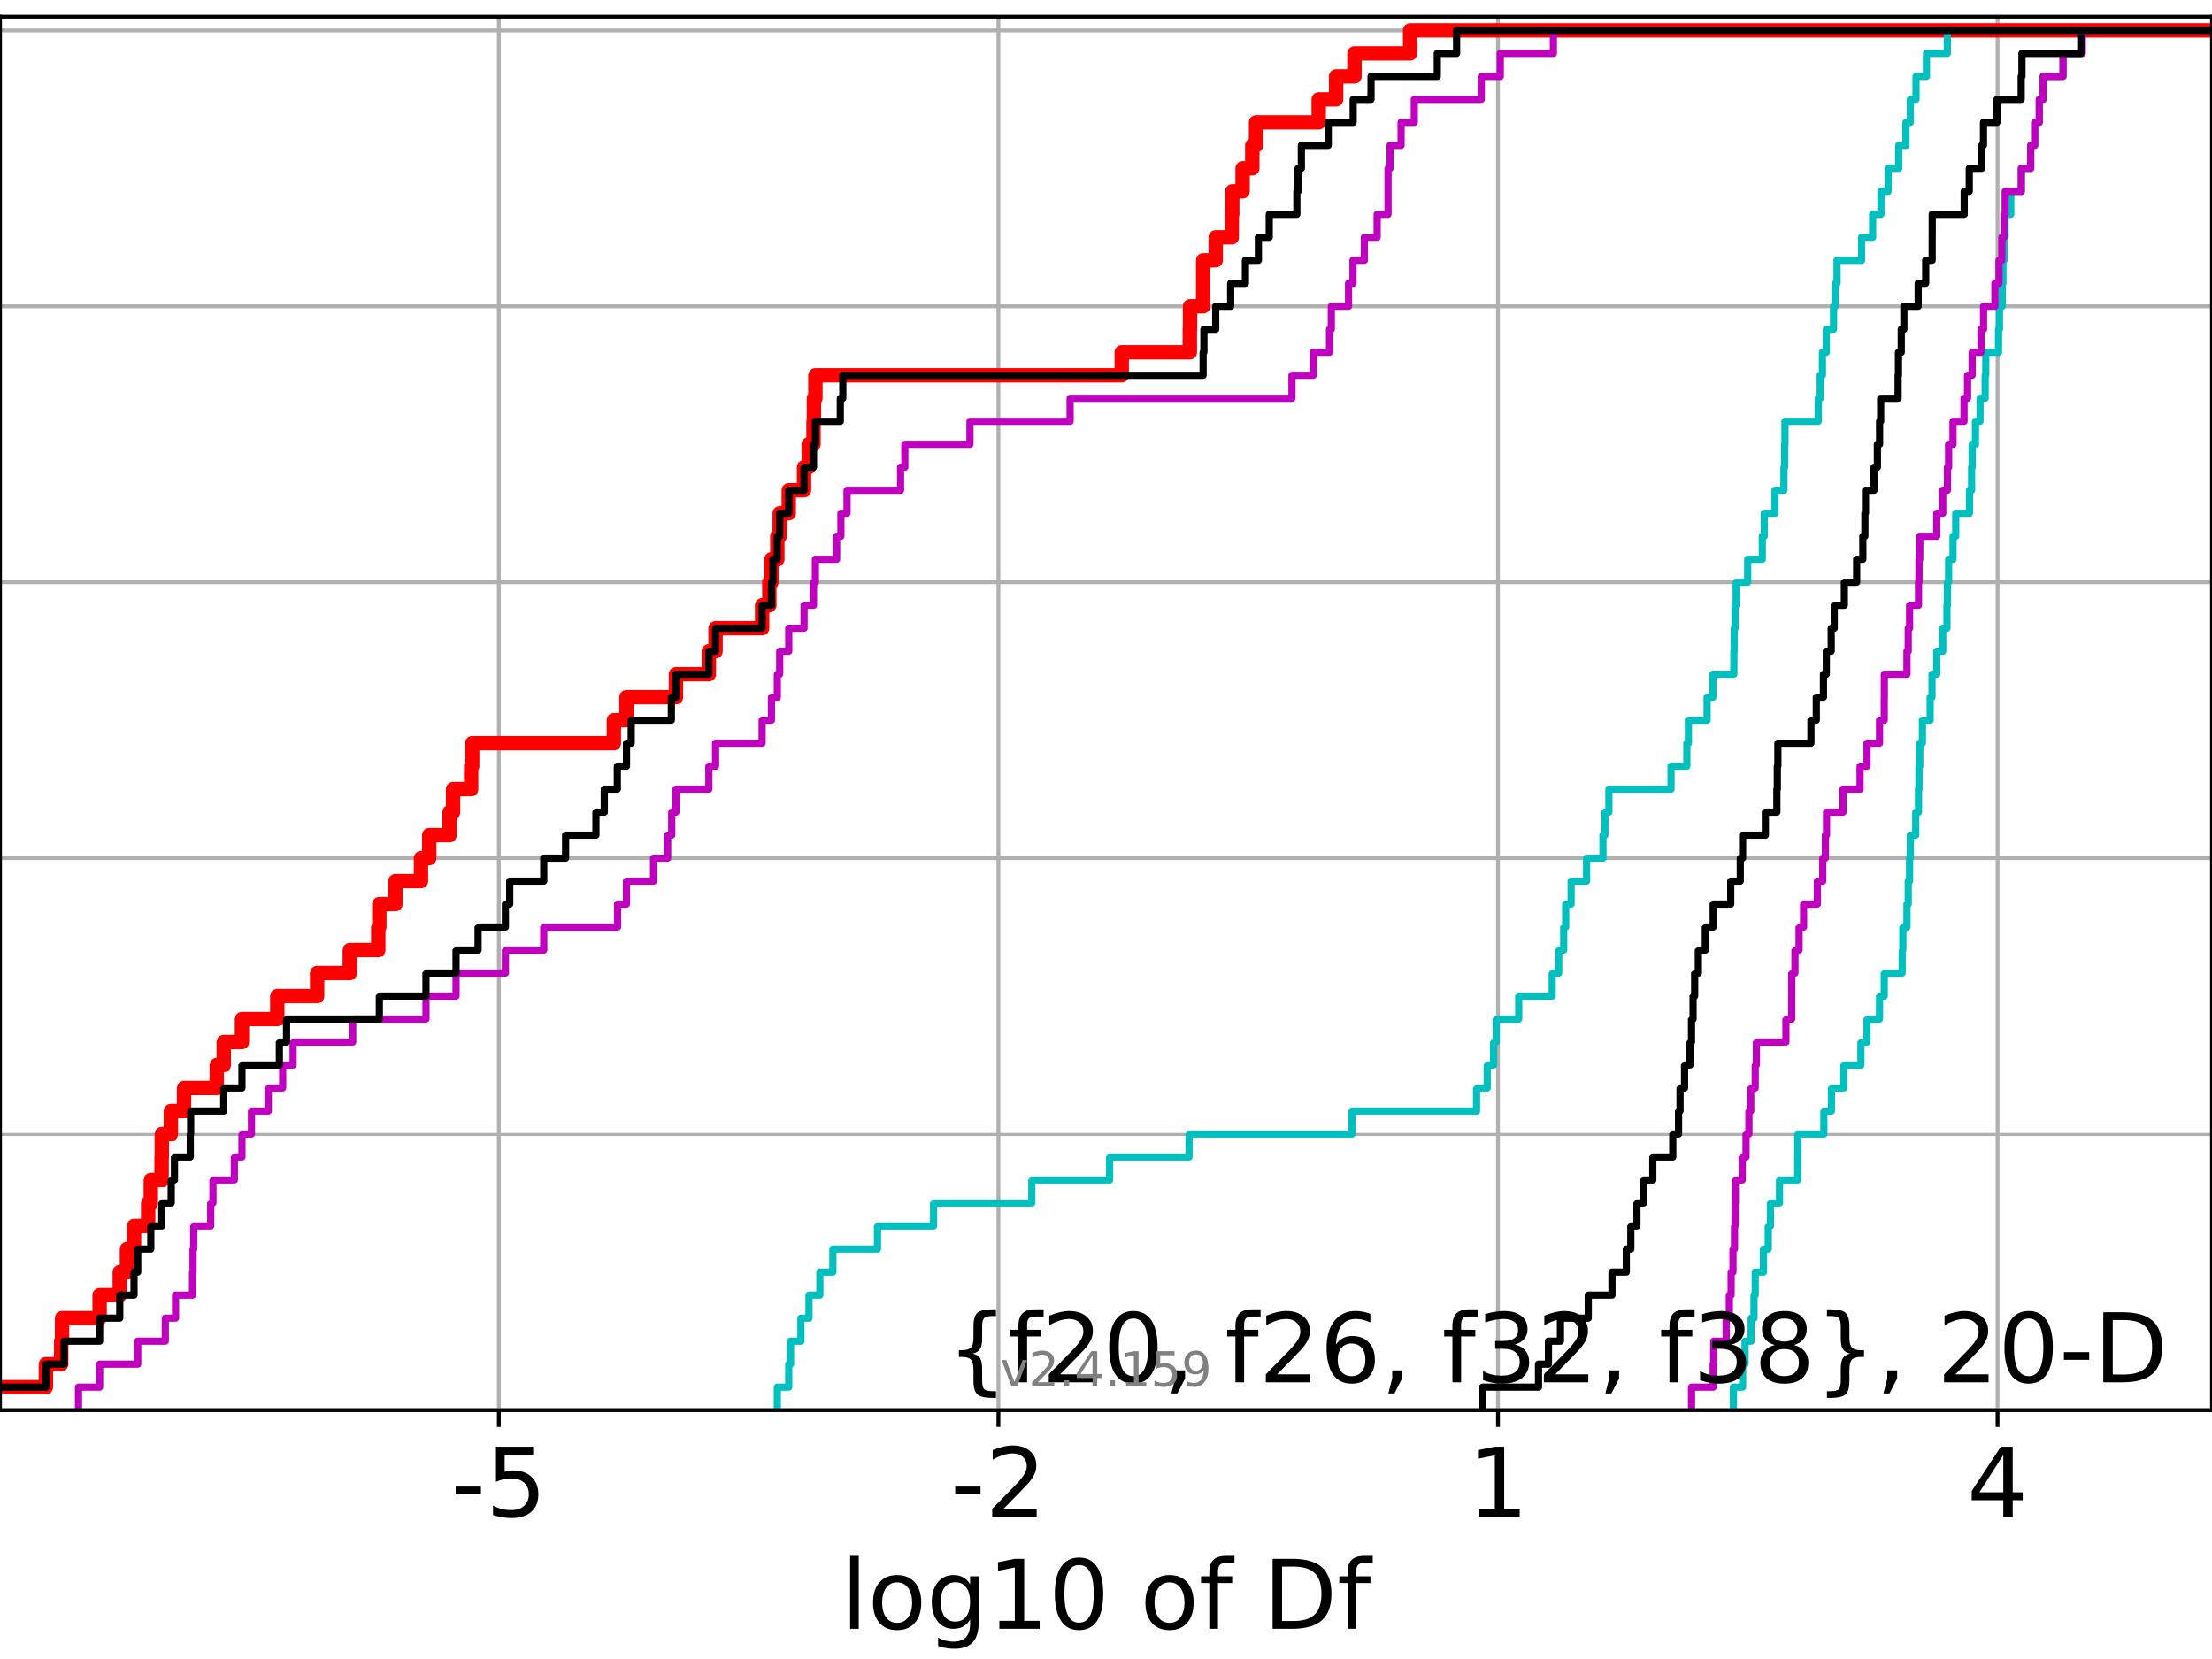 <?xml version="1.0" encoding="utf-8" standalone="no"?>
<!DOCTYPE svg PUBLIC "-//W3C//DTD SVG 1.1//EN"
  "http://www.w3.org/Graphics/SVG/1.1/DTD/svg11.dtd">
<!-- Created with matplotlib (https://matplotlib.org/) -->
<svg height="345.6pt" version="1.1" viewBox="0 0 460.8 345.6" width="460.8pt" xmlns="http://www.w3.org/2000/svg" xmlns:xlink="http://www.w3.org/1999/xlink">
 <defs>
  <style type="text/css">*{stroke-linecap:butt;stroke-linejoin:round;}</style>
 </defs>
 <g id="figure_1">
  <g id="patch_1">
   <path d="M 0 345.6 
L 460.8 345.6 
L 460.8 0 
L 0 0 
z
" style="fill:#ffffff;"/>
  </g>
  <g id="axes_1">
   <g id="patch_2">
    <path d="M 0 293.76 
L 460.8 293.76 
L 460.8 3.456 
L 0 3.456 
z
" style="fill:#ffffff;"/>
   </g>
   <g id="matplotlib.axis_1">
    <g id="xtick_1">
     <g id="line2d_1">
      <path clip-path="url(#p413b2f709b)" d="M 103.919 293.76 
L 103.919 3.456 
" style="fill:none;stroke:#b0b0b0;stroke-linecap:square;stroke-width:0.8;"/>
     </g>
     <g id="line2d_2">
      <defs>
       <path d="M 0 0 
L 0 3.5 
" id="m98a2e8da4c" style="stroke:#000000;stroke-width:0.8;"/>
      </defs>
      <g>
       <use style="stroke:#000000;stroke-width:0.8;" x="103.919" xlink:href="#m98a2e8da4c" y="293.76"/>
      </g>
     </g>
     <g id="text_1">
      <!-- -5 -->
      <g transform="translate(93.949 315.957)scale(0.2 -0.2)">
       <defs>
        <path d="M 4.891 31.391 
L 31.203 31.391 
L 31.203 23.391 
L 4.891 23.391 
z
" id="DejaVuSans-45"/>
        <path d="M 10.797 72.906 
L 49.516 72.906 
L 49.516 64.594 
L 19.828 64.594 
L 19.828 46.734 
Q 21.969 47.469 24.109 47.828 
Q 26.266 48.188 28.422 48.188 
Q 40.625 48.188 47.75 41.5 
Q 54.891 34.812 54.891 23.391 
Q 54.891 11.625 47.562 5.094 
Q 40.234 -1.422 26.906 -1.422 
Q 22.312 -1.422 17.547 -0.641 
Q 12.797 0.141 7.719 1.703 
L 7.719 11.625 
Q 12.109 9.234 16.797 8.062 
Q 21.484 6.891 26.703 6.891 
Q 35.156 6.891 40.078 11.328 
Q 45.016 15.766 45.016 23.391 
Q 45.016 31 40.078 35.438 
Q 35.156 39.891 26.703 39.891 
Q 22.75 39.891 18.812 39.016 
Q 14.891 38.141 10.797 36.281 
z
" id="DejaVuSans-53"/>
       </defs>
       <use xlink:href="#DejaVuSans-45"/>
       <use x="36.084" xlink:href="#DejaVuSans-53"/>
      </g>
     </g>
    </g>
    <g id="xtick_2">
     <g id="line2d_3">
      <path clip-path="url(#p413b2f709b)" d="M 207.989 293.76 
L 207.989 3.456 
" style="fill:none;stroke:#b0b0b0;stroke-linecap:square;stroke-width:0.8;"/>
     </g>
     <g id="line2d_4">
      <g>
       <use style="stroke:#000000;stroke-width:0.8;" x="207.989" xlink:href="#m98a2e8da4c" y="293.76"/>
      </g>
     </g>
     <g id="text_2">
      <!-- -2 -->
      <g transform="translate(198.018 315.957)scale(0.2 -0.2)">
       <defs>
        <path d="M 19.188 8.297 
L 53.609 8.297 
L 53.609 0 
L 7.328 0 
L 7.328 8.297 
Q 12.938 14.109 22.625 23.891 
Q 32.328 33.688 34.812 36.531 
Q 39.547 41.844 41.422 45.531 
Q 43.312 49.219 43.312 52.781 
Q 43.312 58.594 39.234 62.25 
Q 35.156 65.922 28.609 65.922 
Q 23.969 65.922 18.812 64.312 
Q 13.672 62.703 7.812 59.422 
L 7.812 69.391 
Q 13.766 71.781 18.938 73 
Q 24.125 74.219 28.422 74.219 
Q 39.75 74.219 46.484 68.547 
Q 53.219 62.891 53.219 53.422 
Q 53.219 48.922 51.531 44.891 
Q 49.859 40.875 45.406 35.406 
Q 44.188 33.984 37.641 27.219 
Q 31.109 20.453 19.188 8.297 
z
" id="DejaVuSans-50"/>
       </defs>
       <use xlink:href="#DejaVuSans-45"/>
       <use x="36.084" xlink:href="#DejaVuSans-50"/>
      </g>
     </g>
    </g>
    <g id="xtick_3">
     <g id="line2d_5">
      <path clip-path="url(#p413b2f709b)" d="M 312.058 293.76 
L 312.058 3.456 
" style="fill:none;stroke:#b0b0b0;stroke-linecap:square;stroke-width:0.8;"/>
     </g>
     <g id="line2d_6">
      <g>
       <use style="stroke:#000000;stroke-width:0.8;" x="312.058" xlink:href="#m98a2e8da4c" y="293.76"/>
      </g>
     </g>
     <g id="text_3">
      <!-- 1 -->
      <g transform="translate(305.696 315.957)scale(0.2 -0.2)">
       <defs>
        <path d="M 12.406 8.297 
L 28.516 8.297 
L 28.516 63.922 
L 10.984 60.406 
L 10.984 69.391 
L 28.422 72.906 
L 38.281 72.906 
L 38.281 8.297 
L 54.391 8.297 
L 54.391 0 
L 12.406 0 
z
" id="DejaVuSans-49"/>
       </defs>
       <use xlink:href="#DejaVuSans-49"/>
      </g>
     </g>
    </g>
    <g id="xtick_4">
     <g id="line2d_7">
      <path clip-path="url(#p413b2f709b)" d="M 416.127 293.76 
L 416.127 3.456 
" style="fill:none;stroke:#b0b0b0;stroke-linecap:square;stroke-width:0.8;"/>
     </g>
     <g id="line2d_8">
      <g>
       <use style="stroke:#000000;stroke-width:0.8;" x="416.127" xlink:href="#m98a2e8da4c" y="293.76"/>
      </g>
     </g>
     <g id="text_4">
      <!-- 4 -->
      <g transform="translate(409.765 315.957)scale(0.2 -0.2)">
       <defs>
        <path d="M 37.797 64.312 
L 12.891 25.391 
L 37.797 25.391 
z
M 35.203 72.906 
L 47.609 72.906 
L 47.609 25.391 
L 58.016 25.391 
L 58.016 17.188 
L 47.609 17.188 
L 47.609 0 
L 37.797 0 
L 37.797 17.188 
L 4.891 17.188 
L 4.891 26.703 
z
" id="DejaVuSans-52"/>
       </defs>
       <use xlink:href="#DejaVuSans-52"/>
      </g>
     </g>
    </g>
    <g id="text_5">
     <!-- log10 of Df -->
     <g transform="translate(175.214 339.313)scale(0.2 -0.2)">
      <defs>
       <path d="M 9.422 75.984 
L 18.406 75.984 
L 18.406 0 
L 9.422 0 
z
" id="DejaVuSans-108"/>
       <path d="M 30.609 48.391 
Q 23.391 48.391 19.188 42.75 
Q 14.984 37.109 14.984 27.297 
Q 14.984 17.484 19.156 11.844 
Q 23.344 6.203 30.609 6.203 
Q 37.797 6.203 41.984 11.859 
Q 46.188 17.531 46.188 27.297 
Q 46.188 37.016 41.984 42.703 
Q 37.797 48.391 30.609 48.391 
z
M 30.609 56 
Q 42.328 56 49.016 48.375 
Q 55.719 40.766 55.719 27.297 
Q 55.719 13.875 49.016 6.219 
Q 42.328 -1.422 30.609 -1.422 
Q 18.844 -1.422 12.172 6.219 
Q 5.516 13.875 5.516 27.297 
Q 5.516 40.766 12.172 48.375 
Q 18.844 56 30.609 56 
z
" id="DejaVuSans-111"/>
       <path d="M 45.406 27.984 
Q 45.406 37.75 41.375 43.109 
Q 37.359 48.484 30.078 48.484 
Q 22.859 48.484 18.828 43.109 
Q 14.797 37.75 14.797 27.984 
Q 14.797 18.266 18.828 12.891 
Q 22.859 7.516 30.078 7.516 
Q 37.359 7.516 41.375 12.891 
Q 45.406 18.266 45.406 27.984 
z
M 54.391 6.781 
Q 54.391 -7.172 48.188 -13.984 
Q 42 -20.797 29.203 -20.797 
Q 24.469 -20.797 20.266 -20.094 
Q 16.062 -19.391 12.109 -17.922 
L 12.109 -9.188 
Q 16.062 -11.328 19.922 -12.344 
Q 23.781 -13.375 27.781 -13.375 
Q 36.625 -13.375 41.016 -8.766 
Q 45.406 -4.156 45.406 5.172 
L 45.406 9.625 
Q 42.625 4.781 38.281 2.391 
Q 33.938 0 27.875 0 
Q 17.828 0 11.672 7.656 
Q 5.516 15.328 5.516 27.984 
Q 5.516 40.672 11.672 48.328 
Q 17.828 56 27.875 56 
Q 33.938 56 38.281 53.609 
Q 42.625 51.219 45.406 46.391 
L 45.406 54.688 
L 54.391 54.688 
z
" id="DejaVuSans-103"/>
       <path d="M 31.781 66.406 
Q 24.172 66.406 20.328 58.906 
Q 16.5 51.422 16.5 36.375 
Q 16.5 21.391 20.328 13.891 
Q 24.172 6.391 31.781 6.391 
Q 39.453 6.391 43.281 13.891 
Q 47.125 21.391 47.125 36.375 
Q 47.125 51.422 43.281 58.906 
Q 39.453 66.406 31.781 66.406 
z
M 31.781 74.219 
Q 44.047 74.219 50.516 64.516 
Q 56.984 54.828 56.984 36.375 
Q 56.984 17.969 50.516 8.266 
Q 44.047 -1.422 31.781 -1.422 
Q 19.531 -1.422 13.062 8.266 
Q 6.594 17.969 6.594 36.375 
Q 6.594 54.828 13.062 64.516 
Q 19.531 74.219 31.781 74.219 
z
" id="DejaVuSans-48"/>
       <path id="DejaVuSans-32"/>
       <path d="M 37.109 75.984 
L 37.109 68.5 
L 28.516 68.5 
Q 23.688 68.5 21.797 66.547 
Q 19.922 64.594 19.922 59.516 
L 19.922 54.688 
L 34.719 54.688 
L 34.719 47.703 
L 19.922 47.703 
L 19.922 0 
L 10.891 0 
L 10.891 47.703 
L 2.297 47.703 
L 2.297 54.688 
L 10.891 54.688 
L 10.891 58.5 
Q 10.891 67.625 15.141 71.797 
Q 19.391 75.984 28.609 75.984 
z
" id="DejaVuSans-102"/>
       <path d="M 19.672 64.797 
L 19.672 8.109 
L 31.594 8.109 
Q 46.688 8.109 53.688 14.938 
Q 60.688 21.781 60.688 36.531 
Q 60.688 51.172 53.688 57.984 
Q 46.688 64.797 31.594 64.797 
z
M 9.812 72.906 
L 30.078 72.906 
Q 51.266 72.906 61.172 64.094 
Q 71.094 55.281 71.094 36.531 
Q 71.094 17.672 61.125 8.828 
Q 51.172 0 30.078 0 
L 9.812 0 
z
" id="DejaVuSans-68"/>
      </defs>
      <use xlink:href="#DejaVuSans-108"/>
      <use x="27.783" xlink:href="#DejaVuSans-111"/>
      <use x="88.965" xlink:href="#DejaVuSans-103"/>
      <use x="152.441" xlink:href="#DejaVuSans-49"/>
      <use x="216.064" xlink:href="#DejaVuSans-48"/>
      <use x="279.688" xlink:href="#DejaVuSans-32"/>
      <use x="311.475" xlink:href="#DejaVuSans-111"/>
      <use x="372.656" xlink:href="#DejaVuSans-102"/>
      <use x="407.861" xlink:href="#DejaVuSans-32"/>
      <use x="439.648" xlink:href="#DejaVuSans-68"/>
      <use x="516.65" xlink:href="#DejaVuSans-102"/>
     </g>
    </g>
   </g>
   <g id="matplotlib.axis_2">
    <g id="ytick_1">
     <g id="line2d_9">
      <path clip-path="url(#p413b2f709b)" d="M 0 293.76 
L 460.8 293.76 
" style="fill:none;stroke:#b0b0b0;stroke-linecap:square;stroke-width:0.8;"/>
     </g>
     <g id="line2d_10">
      <defs>
       <path d="M 0 0 
L -3.5 0 
" id="m97f810fde8" style="stroke:#000000;stroke-width:0.8;"/>
      </defs>
      <g>
       <use style="stroke:#000000;stroke-width:0.8;" x="0" xlink:href="#m97f810fde8" y="293.76"/>
      </g>
     </g>
    </g>
    <g id="ytick_2">
     <g id="line2d_11">
      <path clip-path="url(#p413b2f709b)" d="M 0 236.274 
L 460.8 236.274 
" style="fill:none;stroke:#b0b0b0;stroke-linecap:square;stroke-width:0.8;"/>
     </g>
     <g id="line2d_12">
      <g>
       <use style="stroke:#000000;stroke-width:0.8;" x="0" xlink:href="#m97f810fde8" y="236.274"/>
      </g>
     </g>
    </g>
    <g id="ytick_3">
     <g id="line2d_13">
      <path clip-path="url(#p413b2f709b)" d="M 0 178.788 
L 460.8 178.788 
" style="fill:none;stroke:#b0b0b0;stroke-linecap:square;stroke-width:0.8;"/>
     </g>
     <g id="line2d_14">
      <g>
       <use style="stroke:#000000;stroke-width:0.8;" x="0" xlink:href="#m97f810fde8" y="178.788"/>
      </g>
     </g>
    </g>
    <g id="ytick_4">
     <g id="line2d_15">
      <path clip-path="url(#p413b2f709b)" d="M 0 121.302 
L 460.8 121.302 
" style="fill:none;stroke:#b0b0b0;stroke-linecap:square;stroke-width:0.8;"/>
     </g>
     <g id="line2d_16">
      <g>
       <use style="stroke:#000000;stroke-width:0.8;" x="0" xlink:href="#m97f810fde8" y="121.302"/>
      </g>
     </g>
    </g>
    <g id="ytick_5">
     <g id="line2d_17">
      <path clip-path="url(#p413b2f709b)" d="M 0 63.816 
L 460.8 63.816 
" style="fill:none;stroke:#b0b0b0;stroke-linecap:square;stroke-width:0.8;"/>
     </g>
     <g id="line2d_18">
      <g>
       <use style="stroke:#000000;stroke-width:0.8;" x="0" xlink:href="#m97f810fde8" y="63.816"/>
      </g>
     </g>
    </g>
    <g id="ytick_6">
     <g id="line2d_19">
      <path clip-path="url(#p413b2f709b)" d="M 0 6.33 
L 460.8 6.33 
" style="fill:none;stroke:#b0b0b0;stroke-linecap:square;stroke-width:0.8;"/>
     </g>
     <g id="line2d_20">
      <g>
       <use style="stroke:#000000;stroke-width:0.8;" x="0" xlink:href="#m97f810fde8" y="6.33"/>
      </g>
     </g>
    </g>
   </g>
   <g id="line2d_21">
    <path clip-path="url(#p413b2f709b)" d="M -1 288.97 
L 9.561 288.97 
L 9.561 284.179 
L 12.748 284.179 
L 12.748 279.389 
L 12.92 279.389 
L 12.92 274.598 
L 20.755 274.598 
L 20.755 269.808 
L 24.949 269.808 
L 24.949 265.017 
L 26.448 265.017 
L 26.448 260.227 
L 27.919 260.227 
L 27.919 255.436 
L 30.867 255.436 
L 30.867 250.646 
L 31.415 250.646 
L 31.415 245.855 
L 33.668 245.855 
L 33.668 241.065 
L 33.711 241.065 
L 33.711 236.274 
L 35.59 236.274 
L 35.59 231.484 
L 38.333 231.484 
L 38.333 226.693 
L 45.157 226.693 
L 45.157 221.903 
L 46.607 221.903 
L 46.607 217.112 
L 50.403 217.112 
L 50.403 212.322 
L 57.764 212.322 
L 57.764 207.531 
L 66.063 207.531 
L 66.063 202.741 
L 72.865 202.741 
L 72.865 197.95 
L 78.795 197.95 
L 78.795 193.16 
L 79.021 193.16 
L 79.021 188.369 
L 82.376 188.369 
L 82.376 183.579 
L 87.697 183.579 
L 87.697 178.788 
L 89.418 178.788 
L 89.418 173.998 
L 93.657 173.998 
L 93.657 169.207 
L 94.383 169.207 
L 94.383 164.417 
L 98.146 164.417 
L 98.146 159.626 
L 98.371 159.626 
L 98.371 154.836 
L 127.876 154.836 
L 127.876 150.045 
L 130.513 150.045 
L 130.513 145.255 
L 140.814 145.255 
L 140.814 140.464 
L 147.666 140.464 
L 147.666 135.674 
L 149.065 135.674 
L 149.065 130.883 
L 158.766 130.883 
L 158.766 126.093 
L 160.268 126.093 
L 160.268 121.302 
L 160.709 121.302 
L 160.709 116.512 
L 161.936 116.512 
L 161.936 111.721 
L 162.428 111.721 
L 162.428 106.931 
L 164.314 106.931 
L 164.314 102.14 
L 167.501 102.14 
L 167.501 97.35 
L 168.466 97.35 
L 168.466 92.559 
L 169.469 92.559 
L 169.469 87.769 
L 169.554 87.769 
L 169.554 82.978 
L 169.861 82.978 
L 169.861 78.188 
L 233.677 78.188 
L 233.677 73.397 
L 247.865 73.397 
L 247.865 68.607 
L 247.908 68.607 
L 247.908 63.816 
L 250.634 63.816 
L 250.634 59.026 
L 250.643 59.026 
L 250.643 54.235 
L 253.255 54.235 
L 253.255 49.445 
L 256.599 49.445 
L 256.599 44.654 
L 256.703 44.654 
L 256.703 39.864 
L 258.859 39.864 
L 258.859 35.073 
L 260.875 35.073 
L 260.875 30.283 
L 261.655 30.283 
L 261.655 25.492 
L 274.712 25.492 
L 274.712 20.702 
L 278.341 20.702 
L 278.341 15.911 
L 282.167 15.911 
L 282.167 11.121 
L 293.753 11.121 
L 293.753 6.33 
L 293.753 6.33 
L 293.753 6.33 
L 460.8 6.33 
" style="fill:none;stroke:#ff0000;stroke-linecap:square;stroke-width:3;"/>
   </g>
   <g id="line2d_22">
    <path clip-path="url(#p413b2f709b)" d="M 361.101 293.76 
L 361.101 288.97 
L 363.017 288.97 
L 363.017 284.179 
L 363.528 284.179 
L 363.528 279.389 
L 364.803 279.389 
L 364.803 274.598 
L 365.394 274.598 
L 365.394 269.808 
L 365.645 269.808 
L 365.645 265.017 
L 367.363 265.017 
L 367.363 260.227 
L 368.361 260.227 
L 368.361 255.436 
L 368.816 255.436 
L 368.816 250.646 
L 370.703 250.646 
L 370.703 245.855 
L 374.504 245.855 
L 374.504 241.065 
L 374.509 241.065 
L 374.509 236.274 
L 379.952 236.274 
L 379.952 231.484 
L 381.524 231.484 
L 381.524 226.693 
L 384.109 226.693 
L 384.109 221.903 
L 387.664 221.903 
L 387.664 217.112 
L 388.937 217.112 
L 388.937 212.322 
L 391.541 212.322 
L 391.541 207.531 
L 392.525 207.531 
L 392.525 202.741 
L 396.264 202.741 
L 396.264 197.95 
L 396.401 197.95 
L 396.401 193.16 
L 397.257 193.16 
L 397.257 188.369 
L 397.523 188.369 
L 397.523 183.579 
L 397.804 183.579 
L 397.804 178.788 
L 397.962 178.788 
L 397.962 173.998 
L 399.082 173.998 
L 399.082 169.207 
L 399.662 169.207 
L 399.662 164.417 
L 399.768 164.417 
L 399.768 159.626 
L 399.925 159.626 
L 399.925 154.836 
L 400.476 154.836 
L 400.476 150.045 
L 402.091 150.045 
L 402.091 145.255 
L 402.476 145.255 
L 402.476 140.464 
L 403.468 140.464 
L 403.468 135.674 
L 404.714 135.674 
L 404.714 130.883 
L 405.59 130.883 
L 405.59 126.093 
L 405.693 126.093 
L 405.693 121.302 
L 405.939 121.302 
L 405.939 116.512 
L 406.851 116.512 
L 406.851 111.721 
L 407.421 111.721 
L 407.421 106.931 
L 410.284 106.931 
L 410.284 102.14 
L 410.723 102.14 
L 410.723 97.35 
L 410.838 97.35 
L 410.838 92.559 
L 411.529 92.559 
L 411.529 87.769 
L 412.481 87.769 
L 412.481 82.978 
L 413.544 82.978 
L 413.544 78.188 
L 413.675 78.188 
L 413.675 73.397 
L 416.333 73.397 
L 416.333 68.607 
L 416.525 68.607 
L 416.525 63.816 
L 417.102 63.816 
L 417.102 59.026 
L 417.256 59.026 
L 417.256 54.235 
L 417.484 54.235 
L 417.484 49.445 
L 417.712 49.445 
L 417.712 44.654 
L 418.879 44.654 
L 418.879 39.864 
L 421.073 39.864 
L 421.073 35.073 
L 423.035 35.073 
L 423.035 30.283 
L 423.874 30.283 
L 423.874 25.492 
L 424.823 25.492 
L 424.823 20.702 
L 425.621 20.702 
L 425.621 15.911 
L 429.769 15.911 
L 429.769 11.121 
L 433.751 11.121 
L 433.751 6.33 
L 433.751 6.33 
L 433.751 6.33 
L 460.8 6.33 
" style="fill:none;stroke:#00bfbf;stroke-linecap:square;stroke-width:1.5;"/>
   </g>
   <g id="line2d_23">
    <path clip-path="url(#p413b2f709b)" d="M 352.374 293.76 
L 352.374 288.97 
L 356.881 288.97 
L 356.881 284.179 
L 357.002 284.179 
L 357.002 279.389 
L 359.599 279.389 
L 359.599 274.598 
L 360.25 274.598 
L 360.25 269.808 
L 360.623 269.808 
L 360.623 265.017 
L 361.014 265.017 
L 361.014 260.227 
L 361.333 260.227 
L 361.333 255.436 
L 361.453 255.436 
L 361.453 250.646 
L 361.513 250.646 
L 361.513 245.855 
L 362.937 245.855 
L 362.937 241.065 
L 363.732 241.065 
L 363.732 236.274 
L 364.336 236.274 
L 364.336 231.484 
L 364.717 231.484 
L 364.717 226.693 
L 365.645 226.693 
L 365.645 221.903 
L 365.885 221.903 
L 365.885 217.112 
L 372.041 217.112 
L 372.041 212.322 
L 373.245 212.322 
L 373.245 207.531 
L 373.259 207.531 
L 373.259 202.741 
L 373.925 202.741 
L 373.925 197.95 
L 374.782 197.95 
L 374.782 193.16 
L 375.724 193.16 
L 375.724 188.369 
L 378.596 188.369 
L 378.596 183.579 
L 379.721 183.579 
L 379.721 178.788 
L 380.264 178.788 
L 380.264 173.998 
L 380.502 173.998 
L 380.502 169.207 
L 383.929 169.207 
L 383.929 164.417 
L 387.487 164.417 
L 387.487 159.626 
L 388.937 159.626 
L 388.937 154.836 
L 391.541 154.836 
L 391.541 150.045 
L 392.525 150.045 
L 392.525 145.255 
L 392.541 145.255 
L 392.541 140.464 
L 397.257 140.464 
L 397.257 135.674 
L 397.523 135.674 
L 397.523 130.883 
L 397.804 130.883 
L 397.804 126.093 
L 399.662 126.093 
L 399.662 121.302 
L 399.768 121.302 
L 399.768 116.512 
L 399.925 116.512 
L 399.925 111.721 
L 403.468 111.721 
L 403.468 106.931 
L 404.714 106.931 
L 404.714 102.14 
L 405.693 102.14 
L 405.693 97.35 
L 405.939 97.35 
L 405.939 92.559 
L 406.851 92.559 
L 406.851 87.769 
L 409.144 87.769 
L 409.144 82.978 
L 409.878 82.978 
L 409.878 78.188 
L 410.838 78.188 
L 410.838 73.397 
L 412.699 73.397 
L 412.699 68.607 
L 413.215 68.607 
L 413.215 63.816 
L 415.578 63.816 
L 415.578 59.026 
L 416.425 59.026 
L 416.425 54.235 
L 417.019 54.235 
L 417.019 49.445 
L 417.484 49.445 
L 417.484 44.654 
L 417.712 44.654 
L 417.712 39.864 
L 421.073 39.864 
L 421.073 35.073 
L 423.035 35.073 
L 423.035 30.283 
L 423.874 30.283 
L 423.874 25.492 
L 424.823 25.492 
L 424.823 20.702 
L 425.621 20.702 
L 425.621 15.911 
L 429.769 15.911 
L 429.769 11.121 
L 433.751 11.121 
L 433.751 6.33 
L 433.751 6.33 
L 433.751 6.33 
L 460.8 6.33 
" style="fill:none;stroke:#bf00bf;stroke-linecap:square;stroke-width:1.5;"/>
   </g>
   <g id="line2d_24">
    <path clip-path="url(#p413b2f709b)" d="M 308.829 293.76 
L 308.829 288.97 
L 320.499 288.97 
L 320.499 284.179 
L 322.57 284.179 
L 322.57 279.389 
L 325.069 279.389 
L 325.069 274.598 
L 330.864 274.598 
L 330.864 269.808 
L 335.809 269.808 
L 335.809 265.017 
L 338.788 265.017 
L 338.788 260.227 
L 339.732 260.227 
L 339.732 255.436 
L 341.002 255.436 
L 341.002 250.646 
L 342.401 250.646 
L 342.401 245.855 
L 344.311 245.855 
L 344.311 241.065 
L 348.473 241.065 
L 348.473 236.274 
L 349.672 236.274 
L 349.672 231.484 
L 349.981 231.484 
L 349.981 226.693 
L 350.926 226.693 
L 350.926 221.903 
L 352.064 221.903 
L 352.064 217.112 
L 352.374 217.112 
L 352.374 212.322 
L 352.7 212.322 
L 352.7 207.531 
L 353.032 207.531 
L 353.032 202.741 
L 353.794 202.741 
L 353.794 197.95 
L 355.249 197.95 
L 355.249 193.16 
L 356.89 193.16 
L 356.89 188.369 
L 360.542 188.369 
L 360.542 183.579 
L 362.533 183.579 
L 362.533 178.788 
L 363.018 178.788 
L 363.018 173.998 
L 367.763 173.998 
L 367.763 169.207 
L 370.154 169.207 
L 370.154 164.417 
L 370.251 164.417 
L 370.251 159.626 
L 370.365 159.626 
L 370.365 154.836 
L 377.255 154.836 
L 377.255 150.045 
L 378.371 150.045 
L 378.371 145.255 
L 379.861 145.255 
L 379.861 140.464 
L 380.456 140.464 
L 380.456 135.674 
L 381.477 135.674 
L 381.477 130.883 
L 382.108 130.883 
L 382.108 126.093 
L 384.214 126.093 
L 384.214 121.302 
L 386.778 121.302 
L 386.778 116.512 
L 388.066 116.512 
L 388.066 111.721 
L 388.497 111.721 
L 388.497 106.931 
L 388.619 106.931 
L 388.619 102.14 
L 390.4 102.14 
L 390.4 97.35 
L 391.1 97.35 
L 391.1 92.559 
L 391.555 92.559 
L 391.555 87.769 
L 391.778 87.769 
L 391.778 82.978 
L 395.411 82.978 
L 395.411 78.188 
L 395.483 78.188 
L 395.483 73.397 
L 396.072 73.397 
L 396.072 68.607 
L 396.617 68.607 
L 396.617 63.816 
L 399.595 63.816 
L 399.595 59.026 
L 401.161 59.026 
L 401.161 54.235 
L 402.51 54.235 
L 402.51 49.445 
L 402.52 49.445 
L 402.52 44.654 
L 409.184 44.654 
L 409.184 39.864 
L 410.237 39.864 
L 410.237 35.073 
L 412.835 35.073 
L 412.835 30.283 
L 413.196 30.283 
L 413.196 25.492 
L 416.003 25.492 
L 416.003 20.702 
L 421.052 20.702 
L 421.052 15.911 
L 421.213 15.911 
L 421.213 11.121 
L 433.471 11.121 
L 433.471 6.33 
L 433.471 6.33 
L 433.471 6.33 
L 460.8 6.33 
" style="fill:none;stroke:#000000;stroke-linecap:square;stroke-width:1.5;"/>
   </g>
   <g id="line2d_25">
    <path clip-path="url(#p413b2f709b)" d="M 161.936 293.76 
L 161.936 288.97 
L 164.314 288.97 
L 164.314 284.179 
L 164.691 284.179 
L 164.691 279.389 
L 166.841 279.389 
L 166.841 274.598 
L 168.526 274.598 
L 168.526 269.808 
L 170.797 269.808 
L 170.797 265.017 
L 173.503 265.017 
L 173.503 260.227 
L 182.799 260.227 
L 182.799 255.436 
L 194.484 255.436 
L 194.484 250.646 
L 214.948 250.646 
L 214.948 245.855 
L 231.163 245.855 
L 231.163 241.065 
L 247.698 241.065 
L 247.698 236.274 
L 281.653 236.274 
L 281.653 231.484 
L 307.594 231.484 
L 307.594 226.693 
L 309.815 226.693 
L 309.815 221.903 
L 311.147 221.903 
L 311.147 217.112 
L 311.694 217.112 
L 311.694 212.322 
L 316.381 212.322 
L 316.381 207.531 
L 323.353 207.531 
L 323.353 202.741 
L 324.708 202.741 
L 324.708 197.95 
L 325.748 197.95 
L 325.748 193.16 
L 326.16 193.16 
L 326.16 188.369 
L 327.293 188.369 
L 327.293 183.579 
L 330.517 183.579 
L 330.517 178.788 
L 333.928 178.788 
L 333.928 173.998 
L 334.335 173.998 
L 334.335 169.207 
L 335.164 169.207 
L 335.164 164.417 
L 348.11 164.417 
L 348.11 159.626 
L 351.404 159.626 
L 351.404 154.836 
L 351.729 154.836 
L 351.729 150.045 
L 355.617 150.045 
L 355.617 145.255 
L 356.826 145.255 
L 356.826 140.464 
L 361.2 140.464 
L 361.2 135.674 
L 361.273 135.674 
L 361.273 130.883 
L 361.441 130.883 
L 361.441 126.093 
L 361.678 126.093 
L 361.678 121.302 
L 364.077 121.302 
L 364.077 116.512 
L 367.12 116.512 
L 367.12 111.721 
L 367.52 111.721 
L 367.52 106.931 
L 369.77 106.931 
L 369.77 102.14 
L 371.629 102.14 
L 371.629 97.35 
L 371.78 97.35 
L 371.78 92.559 
L 371.839 92.559 
L 371.839 87.769 
L 378.782 87.769 
L 378.782 82.978 
L 379.184 82.978 
L 379.184 78.188 
L 379.646 78.188 
L 379.646 73.397 
L 380.452 73.397 
L 380.452 68.607 
L 381.963 68.607 
L 381.963 63.816 
L 382.33 63.816 
L 382.33 59.026 
L 382.694 59.026 
L 382.694 54.235 
L 387.816 54.235 
L 387.816 49.445 
L 390.107 49.445 
L 390.107 44.654 
L 391.84 44.654 
L 391.84 39.864 
L 393.324 39.864 
L 393.324 35.073 
L 395.543 35.073 
L 395.543 30.283 
L 397.044 30.283 
L 397.044 25.492 
L 397.966 25.492 
L 397.966 20.702 
L 399.145 20.702 
L 399.145 15.911 
L 401.319 15.911 
L 401.319 11.121 
L 405.666 11.121 
L 405.666 6.33 
L 405.666 6.33 
L 405.666 6.33 
L 460.8 6.33 
" style="fill:none;stroke:#00bfbf;stroke-linecap:square;stroke-width:1.5;"/>
   </g>
   <g id="line2d_26">
    <path clip-path="url(#p413b2f709b)" d="M 16.353 293.76 
L 16.353 288.97 
L 20.755 288.97 
L 20.755 284.179 
L 28.693 284.179 
L 28.693 279.389 
L 34.436 279.389 
L 34.436 274.598 
L 36.567 274.598 
L 36.567 269.808 
L 40.107 269.808 
L 40.107 265.017 
L 40.215 265.017 
L 40.215 260.227 
L 40.356 260.227 
L 40.356 255.436 
L 43.892 255.436 
L 43.892 250.646 
L 44.362 250.646 
L 44.362 245.855 
L 48.821 245.855 
L 48.821 241.065 
L 50.403 241.065 
L 50.403 236.274 
L 52.381 236.274 
L 52.381 231.484 
L 55.887 231.484 
L 55.887 226.693 
L 58.884 226.693 
L 58.884 221.903 
L 61.062 221.903 
L 61.062 217.112 
L 73.479 217.112 
L 73.479 212.322 
L 88.739 212.322 
L 88.739 207.531 
L 95.003 207.531 
L 95.003 202.741 
L 105.283 202.741 
L 105.283 197.95 
L 113.273 197.95 
L 113.273 193.16 
L 128.656 193.16 
L 128.656 188.369 
L 130.513 188.369 
L 130.513 183.579 
L 136.147 183.579 
L 136.147 178.788 
L 139.085 178.788 
L 139.085 173.998 
L 139.932 173.998 
L 139.932 169.207 
L 140.814 169.207 
L 140.814 164.417 
L 147.668 164.417 
L 147.668 159.626 
L 149.068 159.626 
L 149.068 154.836 
L 158.766 154.836 
L 158.766 150.045 
L 160.709 150.045 
L 160.709 145.255 
L 161.936 145.255 
L 161.936 140.464 
L 162.429 140.464 
L 162.429 135.674 
L 164.314 135.674 
L 164.314 130.883 
L 167.501 130.883 
L 167.501 126.093 
L 169.469 126.093 
L 169.469 121.302 
L 169.861 121.302 
L 169.861 116.512 
L 174.293 116.512 
L 174.293 111.721 
L 175.179 111.721 
L 175.179 106.931 
L 176.454 106.931 
L 176.454 102.14 
L 187.609 102.14 
L 187.609 97.35 
L 188.495 97.35 
L 188.495 92.559 
L 202.063 92.559 
L 202.063 87.769 
L 222.922 87.769 
L 222.922 82.978 
L 269.138 82.978 
L 269.138 78.188 
L 273.569 78.188 
L 273.569 73.397 
L 276.96 73.397 
L 276.96 68.607 
L 277.338 68.607 
L 277.338 63.816 
L 280.927 63.816 
L 280.927 59.026 
L 281.849 59.026 
L 281.849 54.235 
L 284.217 54.235 
L 284.217 49.445 
L 286.888 49.445 
L 286.888 44.654 
L 289.154 44.654 
L 289.154 39.864 
L 289.154 39.864 
L 289.154 35.073 
L 289.582 35.073 
L 289.582 30.283 
L 291.872 30.283 
L 291.872 25.492 
L 294.627 25.492 
L 294.627 20.702 
L 308.575 20.702 
L 308.575 15.911 
L 312.536 15.911 
L 312.536 11.121 
L 323.598 11.121 
L 323.598 6.33 
L 323.598 6.33 
L 323.598 6.33 
L 460.8 6.33 
" style="fill:none;stroke:#bf00bf;stroke-linecap:square;stroke-width:1.5;"/>
   </g>
   <g id="line2d_27">
    <path clip-path="url(#p413b2f709b)" d="M -1 288.97 
L 9.561 288.97 
L 9.561 284.179 
L 13.365 284.179 
L 13.365 279.389 
L 20.755 279.389 
L 20.755 274.598 
L 24.949 274.598 
L 24.949 269.808 
L 27.919 269.808 
L 27.919 265.017 
L 28.693 265.017 
L 28.693 260.227 
L 31.415 260.227 
L 31.415 255.436 
L 33.711 255.436 
L 33.711 250.646 
L 35.669 250.646 
L 35.669 245.855 
L 36.343 245.855 
L 36.343 241.065 
L 39.635 241.065 
L 39.635 236.274 
L 39.713 236.274 
L 39.713 231.484 
L 46.607 231.484 
L 46.607 226.693 
L 50.403 226.693 
L 50.403 221.903 
L 58.193 221.903 
L 58.193 217.112 
L 59.694 217.112 
L 59.694 212.322 
L 79.021 212.322 
L 79.021 207.531 
L 88.739 207.531 
L 88.739 202.741 
L 95.003 202.741 
L 95.003 197.95 
L 99.592 197.95 
L 99.592 193.16 
L 105.283 193.16 
L 105.283 188.369 
L 106.182 188.369 
L 106.182 183.579 
L 113.273 183.579 
L 113.273 178.788 
L 117.828 178.788 
L 117.828 173.998 
L 124.147 173.998 
L 124.147 169.207 
L 125.888 169.207 
L 125.888 164.417 
L 128.602 164.417 
L 128.602 159.626 
L 130.513 159.626 
L 130.513 154.836 
L 131.498 154.836 
L 131.498 150.045 
L 139.86 150.045 
L 139.86 145.255 
L 140.814 145.255 
L 140.814 140.464 
L 147.666 140.464 
L 147.666 135.674 
L 149.065 135.674 
L 149.065 130.883 
L 158.766 130.883 
L 158.766 126.093 
L 160.709 126.093 
L 160.709 121.302 
L 161.012 121.302 
L 161.012 116.512 
L 161.936 116.512 
L 161.936 111.721 
L 162.428 111.721 
L 162.428 106.931 
L 164.314 106.931 
L 164.314 102.14 
L 167.501 102.14 
L 167.501 97.35 
L 169.469 97.35 
L 169.469 92.559 
L 169.861 92.559 
L 169.861 87.769 
L 175.053 87.769 
L 175.053 82.978 
L 175.575 82.978 
L 175.575 78.188 
L 250.634 78.188 
L 250.634 73.397 
L 250.799 73.397 
L 250.799 68.607 
L 253.255 68.607 
L 253.255 63.816 
L 256.369 63.816 
L 256.369 59.026 
L 259.443 59.026 
L 259.443 54.235 
L 262.149 54.235 
L 262.149 49.445 
L 264.407 49.445 
L 264.407 44.654 
L 270.163 44.654 
L 270.163 39.864 
L 270.412 39.864 
L 270.412 35.073 
L 271.1 35.073 
L 271.1 30.283 
L 276.696 30.283 
L 276.696 25.492 
L 281.893 25.492 
L 281.893 20.702 
L 285.612 20.702 
L 285.612 15.911 
L 299.412 15.911 
L 299.412 11.121 
L 303.441 11.121 
L 303.441 6.33 
L 303.441 6.33 
L 303.441 6.33 
L 460.8 6.33 
" style="fill:none;stroke:#000000;stroke-linecap:square;stroke-width:1.5;"/>
   </g>
   <g id="patch_3">
    <path d="M 0 293.76 
L 0 3.456 
" style="fill:none;stroke:#000000;stroke-linecap:square;stroke-linejoin:miter;stroke-width:0.8;"/>
   </g>
   <g id="patch_4">
    <path d="M 460.8 293.76 
L 460.8 3.456 
" style="fill:none;stroke:#000000;stroke-linecap:square;stroke-linejoin:miter;stroke-width:0.8;"/>
   </g>
   <g id="patch_5">
    <path d="M 0 293.76 
L 460.8 293.76 
" style="fill:none;stroke:#000000;stroke-linecap:square;stroke-linejoin:miter;stroke-width:0.8;"/>
   </g>
   <g id="patch_6">
    <path d="M 0 3.456 
L 460.8 3.456 
" style="fill:none;stroke:#000000;stroke-linecap:square;stroke-linejoin:miter;stroke-width:0.8;"/>
   </g>
   <g id="text_6">
    <!-- {f20, f26, f32, f38}, 20-D -->
    <g transform="translate(197.256 287.954)scale(0.2 -0.2)">
     <defs>
      <path d="M 51.125 -9.281 
L 51.125 -16.312 
L 48.094 -16.312 
Q 35.938 -16.312 31.812 -12.688 
Q 27.688 -9.078 27.688 1.703 
L 27.688 13.375 
Q 27.688 20.75 25.047 23.578 
Q 22.406 26.422 15.484 26.422 
L 12.5 26.422 
L 12.5 33.406 
L 15.484 33.406 
Q 22.469 33.406 25.078 36.203 
Q 27.688 39.016 27.688 46.297 
L 27.688 58.016 
Q 27.688 68.797 31.812 72.391 
Q 35.938 75.984 48.094 75.984 
L 51.125 75.984 
L 51.125 69 
L 47.797 69 
Q 40.922 69 38.812 66.844 
Q 36.719 64.703 36.719 57.812 
L 36.719 45.703 
Q 36.719 38.031 34.5 34.562 
Q 32.281 31.109 26.906 29.891 
Q 32.328 28.562 34.516 25.094 
Q 36.719 21.625 36.719 14.016 
L 36.719 1.906 
Q 36.719 -4.984 38.812 -7.125 
Q 40.922 -9.281 47.797 -9.281 
z
" id="DejaVuSans-123"/>
      <path d="M 11.719 12.406 
L 22.016 12.406 
L 22.016 4 
L 14.016 -11.625 
L 7.719 -11.625 
L 11.719 4 
z
" id="DejaVuSans-44"/>
      <path d="M 33.016 40.375 
Q 26.375 40.375 22.484 35.828 
Q 18.609 31.297 18.609 23.391 
Q 18.609 15.531 22.484 10.953 
Q 26.375 6.391 33.016 6.391 
Q 39.656 6.391 43.531 10.953 
Q 47.406 15.531 47.406 23.391 
Q 47.406 31.297 43.531 35.828 
Q 39.656 40.375 33.016 40.375 
z
M 52.594 71.297 
L 52.594 62.312 
Q 48.875 64.062 45.094 64.984 
Q 41.312 65.922 37.594 65.922 
Q 27.828 65.922 22.672 59.328 
Q 17.531 52.734 16.797 39.406 
Q 19.672 43.656 24.016 45.922 
Q 28.375 48.188 33.594 48.188 
Q 44.578 48.188 50.953 41.516 
Q 57.328 34.859 57.328 23.391 
Q 57.328 12.156 50.688 5.359 
Q 44.047 -1.422 33.016 -1.422 
Q 20.359 -1.422 13.672 8.266 
Q 6.984 17.969 6.984 36.375 
Q 6.984 53.656 15.188 63.938 
Q 23.391 74.219 37.203 74.219 
Q 40.922 74.219 44.703 73.484 
Q 48.484 72.75 52.594 71.297 
z
" id="DejaVuSans-54"/>
      <path d="M 40.578 39.312 
Q 47.656 37.797 51.625 33 
Q 55.609 28.219 55.609 21.188 
Q 55.609 10.406 48.188 4.484 
Q 40.766 -1.422 27.094 -1.422 
Q 22.516 -1.422 17.656 -0.516 
Q 12.797 0.391 7.625 2.203 
L 7.625 11.719 
Q 11.719 9.328 16.594 8.109 
Q 21.484 6.891 26.812 6.891 
Q 36.078 6.891 40.938 10.547 
Q 45.797 14.203 45.797 21.188 
Q 45.797 27.641 41.281 31.266 
Q 36.766 34.906 28.719 34.906 
L 20.219 34.906 
L 20.219 43.016 
L 29.109 43.016 
Q 36.375 43.016 40.234 45.922 
Q 44.094 48.828 44.094 54.297 
Q 44.094 59.906 40.109 62.906 
Q 36.141 65.922 28.719 65.922 
Q 24.656 65.922 20.016 65.031 
Q 15.375 64.156 9.812 62.312 
L 9.812 71.094 
Q 15.438 72.656 20.344 73.438 
Q 25.25 74.219 29.594 74.219 
Q 40.828 74.219 47.359 69.109 
Q 53.906 64.016 53.906 55.328 
Q 53.906 49.266 50.438 45.094 
Q 46.969 40.922 40.578 39.312 
z
" id="DejaVuSans-51"/>
      <path d="M 31.781 34.625 
Q 24.75 34.625 20.719 30.859 
Q 16.703 27.094 16.703 20.516 
Q 16.703 13.922 20.719 10.156 
Q 24.75 6.391 31.781 6.391 
Q 38.812 6.391 42.859 10.172 
Q 46.922 13.969 46.922 20.516 
Q 46.922 27.094 42.891 30.859 
Q 38.875 34.625 31.781 34.625 
z
M 21.922 38.812 
Q 15.578 40.375 12.031 44.719 
Q 8.5 49.078 8.5 55.328 
Q 8.5 64.062 14.719 69.141 
Q 20.953 74.219 31.781 74.219 
Q 42.672 74.219 48.875 69.141 
Q 55.078 64.062 55.078 55.328 
Q 55.078 49.078 51.531 44.719 
Q 48 40.375 41.703 38.812 
Q 48.828 37.156 52.797 32.312 
Q 56.781 27.484 56.781 20.516 
Q 56.781 9.906 50.312 4.234 
Q 43.844 -1.422 31.781 -1.422 
Q 19.734 -1.422 13.25 4.234 
Q 6.781 9.906 6.781 20.516 
Q 6.781 27.484 10.781 32.312 
Q 14.797 37.156 21.922 38.812 
z
M 18.312 54.391 
Q 18.312 48.734 21.844 45.562 
Q 25.391 42.391 31.781 42.391 
Q 38.141 42.391 41.719 45.562 
Q 45.312 48.734 45.312 54.391 
Q 45.312 60.062 41.719 63.234 
Q 38.141 66.406 31.781 66.406 
Q 25.391 66.406 21.844 63.234 
Q 18.312 60.062 18.312 54.391 
z
" id="DejaVuSans-56"/>
      <path d="M 12.5 -9.281 
L 15.922 -9.281 
Q 22.75 -9.281 24.828 -7.172 
Q 26.906 -5.078 26.906 1.906 
L 26.906 14.016 
Q 26.906 21.625 29.094 25.094 
Q 31.297 28.562 36.719 29.891 
Q 31.297 31.109 29.094 34.562 
Q 26.906 38.031 26.906 45.703 
L 26.906 57.812 
Q 26.906 64.75 24.828 66.875 
Q 22.75 69 15.922 69 
L 12.5 69 
L 12.5 75.984 
L 15.578 75.984 
Q 27.734 75.984 31.812 72.391 
Q 35.891 68.797 35.891 58.016 
L 35.891 46.297 
Q 35.891 39.016 38.516 36.203 
Q 41.156 33.406 48.094 33.406 
L 51.125 33.406 
L 51.125 26.422 
L 48.094 26.422 
Q 41.156 26.422 38.516 23.578 
Q 35.891 20.75 35.891 13.375 
L 35.891 1.703 
Q 35.891 -9.078 31.812 -12.688 
Q 27.734 -16.312 15.578 -16.312 
L 12.5 -16.312 
z
" id="DejaVuSans-125"/>
     </defs>
     <use xlink:href="#DejaVuSans-123"/>
     <use x="63.623" xlink:href="#DejaVuSans-102"/>
     <use x="98.828" xlink:href="#DejaVuSans-50"/>
     <use x="162.451" xlink:href="#DejaVuSans-48"/>
     <use x="226.074" xlink:href="#DejaVuSans-44"/>
     <use x="257.861" xlink:href="#DejaVuSans-32"/>
     <use x="289.648" xlink:href="#DejaVuSans-102"/>
     <use x="324.854" xlink:href="#DejaVuSans-50"/>
     <use x="388.477" xlink:href="#DejaVuSans-54"/>
     <use x="452.1" xlink:href="#DejaVuSans-44"/>
     <use x="483.887" xlink:href="#DejaVuSans-32"/>
     <use x="515.674" xlink:href="#DejaVuSans-102"/>
     <use x="550.879" xlink:href="#DejaVuSans-51"/>
     <use x="614.502" xlink:href="#DejaVuSans-50"/>
     <use x="678.125" xlink:href="#DejaVuSans-44"/>
     <use x="709.912" xlink:href="#DejaVuSans-32"/>
     <use x="741.699" xlink:href="#DejaVuSans-102"/>
     <use x="776.904" xlink:href="#DejaVuSans-51"/>
     <use x="840.527" xlink:href="#DejaVuSans-56"/>
     <use x="904.15" xlink:href="#DejaVuSans-125"/>
     <use x="967.773" xlink:href="#DejaVuSans-44"/>
     <use x="999.561" xlink:href="#DejaVuSans-32"/>
     <use x="1031.348" xlink:href="#DejaVuSans-50"/>
     <use x="1094.971" xlink:href="#DejaVuSans-48"/>
     <use x="1158.594" xlink:href="#DejaVuSans-45"/>
     <use x="1194.678" xlink:href="#DejaVuSans-68"/>
    </g>
   </g>
   <g id="text_7">
    <!-- v2.4.159 -->
    <g style="fill:#808080;" transform="translate(208.356 288.777)scale(0.1 -0.1)">
     <defs>
      <path d="M 2.984 54.688 
L 12.5 54.688 
L 29.594 8.797 
L 46.688 54.688 
L 56.203 54.688 
L 35.688 0 
L 23.484 0 
z
" id="DejaVuSans-118"/>
      <path d="M 10.688 12.406 
L 21 12.406 
L 21 0 
L 10.688 0 
z
" id="DejaVuSans-46"/>
      <path d="M 10.984 1.516 
L 10.984 10.5 
Q 14.703 8.734 18.5 7.812 
Q 22.312 6.891 25.984 6.891 
Q 35.75 6.891 40.891 13.453 
Q 46.047 20.016 46.781 33.406 
Q 43.953 29.203 39.594 26.953 
Q 35.25 24.703 29.984 24.703 
Q 19.047 24.703 12.672 31.312 
Q 6.297 37.938 6.297 49.422 
Q 6.297 60.641 12.938 67.422 
Q 19.578 74.219 30.609 74.219 
Q 43.266 74.219 49.922 64.516 
Q 56.594 54.828 56.594 36.375 
Q 56.594 19.141 48.406 8.859 
Q 40.234 -1.422 26.422 -1.422 
Q 22.703 -1.422 18.891 -0.688 
Q 15.094 0.047 10.984 1.516 
z
M 30.609 32.422 
Q 37.25 32.422 41.125 36.953 
Q 45.016 41.5 45.016 49.422 
Q 45.016 57.281 41.125 61.844 
Q 37.25 66.406 30.609 66.406 
Q 23.969 66.406 20.094 61.844 
Q 16.219 57.281 16.219 49.422 
Q 16.219 41.5 20.094 36.953 
Q 23.969 32.422 30.609 32.422 
z
" id="DejaVuSans-57"/>
     </defs>
     <use xlink:href="#DejaVuSans-118"/>
     <use x="59.18" xlink:href="#DejaVuSans-50"/>
     <use x="122.803" xlink:href="#DejaVuSans-46"/>
     <use x="154.59" xlink:href="#DejaVuSans-52"/>
     <use x="218.213" xlink:href="#DejaVuSans-46"/>
     <use x="250" xlink:href="#DejaVuSans-49"/>
     <use x="313.623" xlink:href="#DejaVuSans-53"/>
     <use x="377.246" xlink:href="#DejaVuSans-57"/>
    </g>
   </g>
  </g>
 </g>
 <defs>
  <clipPath id="p413b2f709b">
   <rect height="290.304" width="460.8" x="0" y="3.456"/>
  </clipPath>
 </defs>
</svg>

